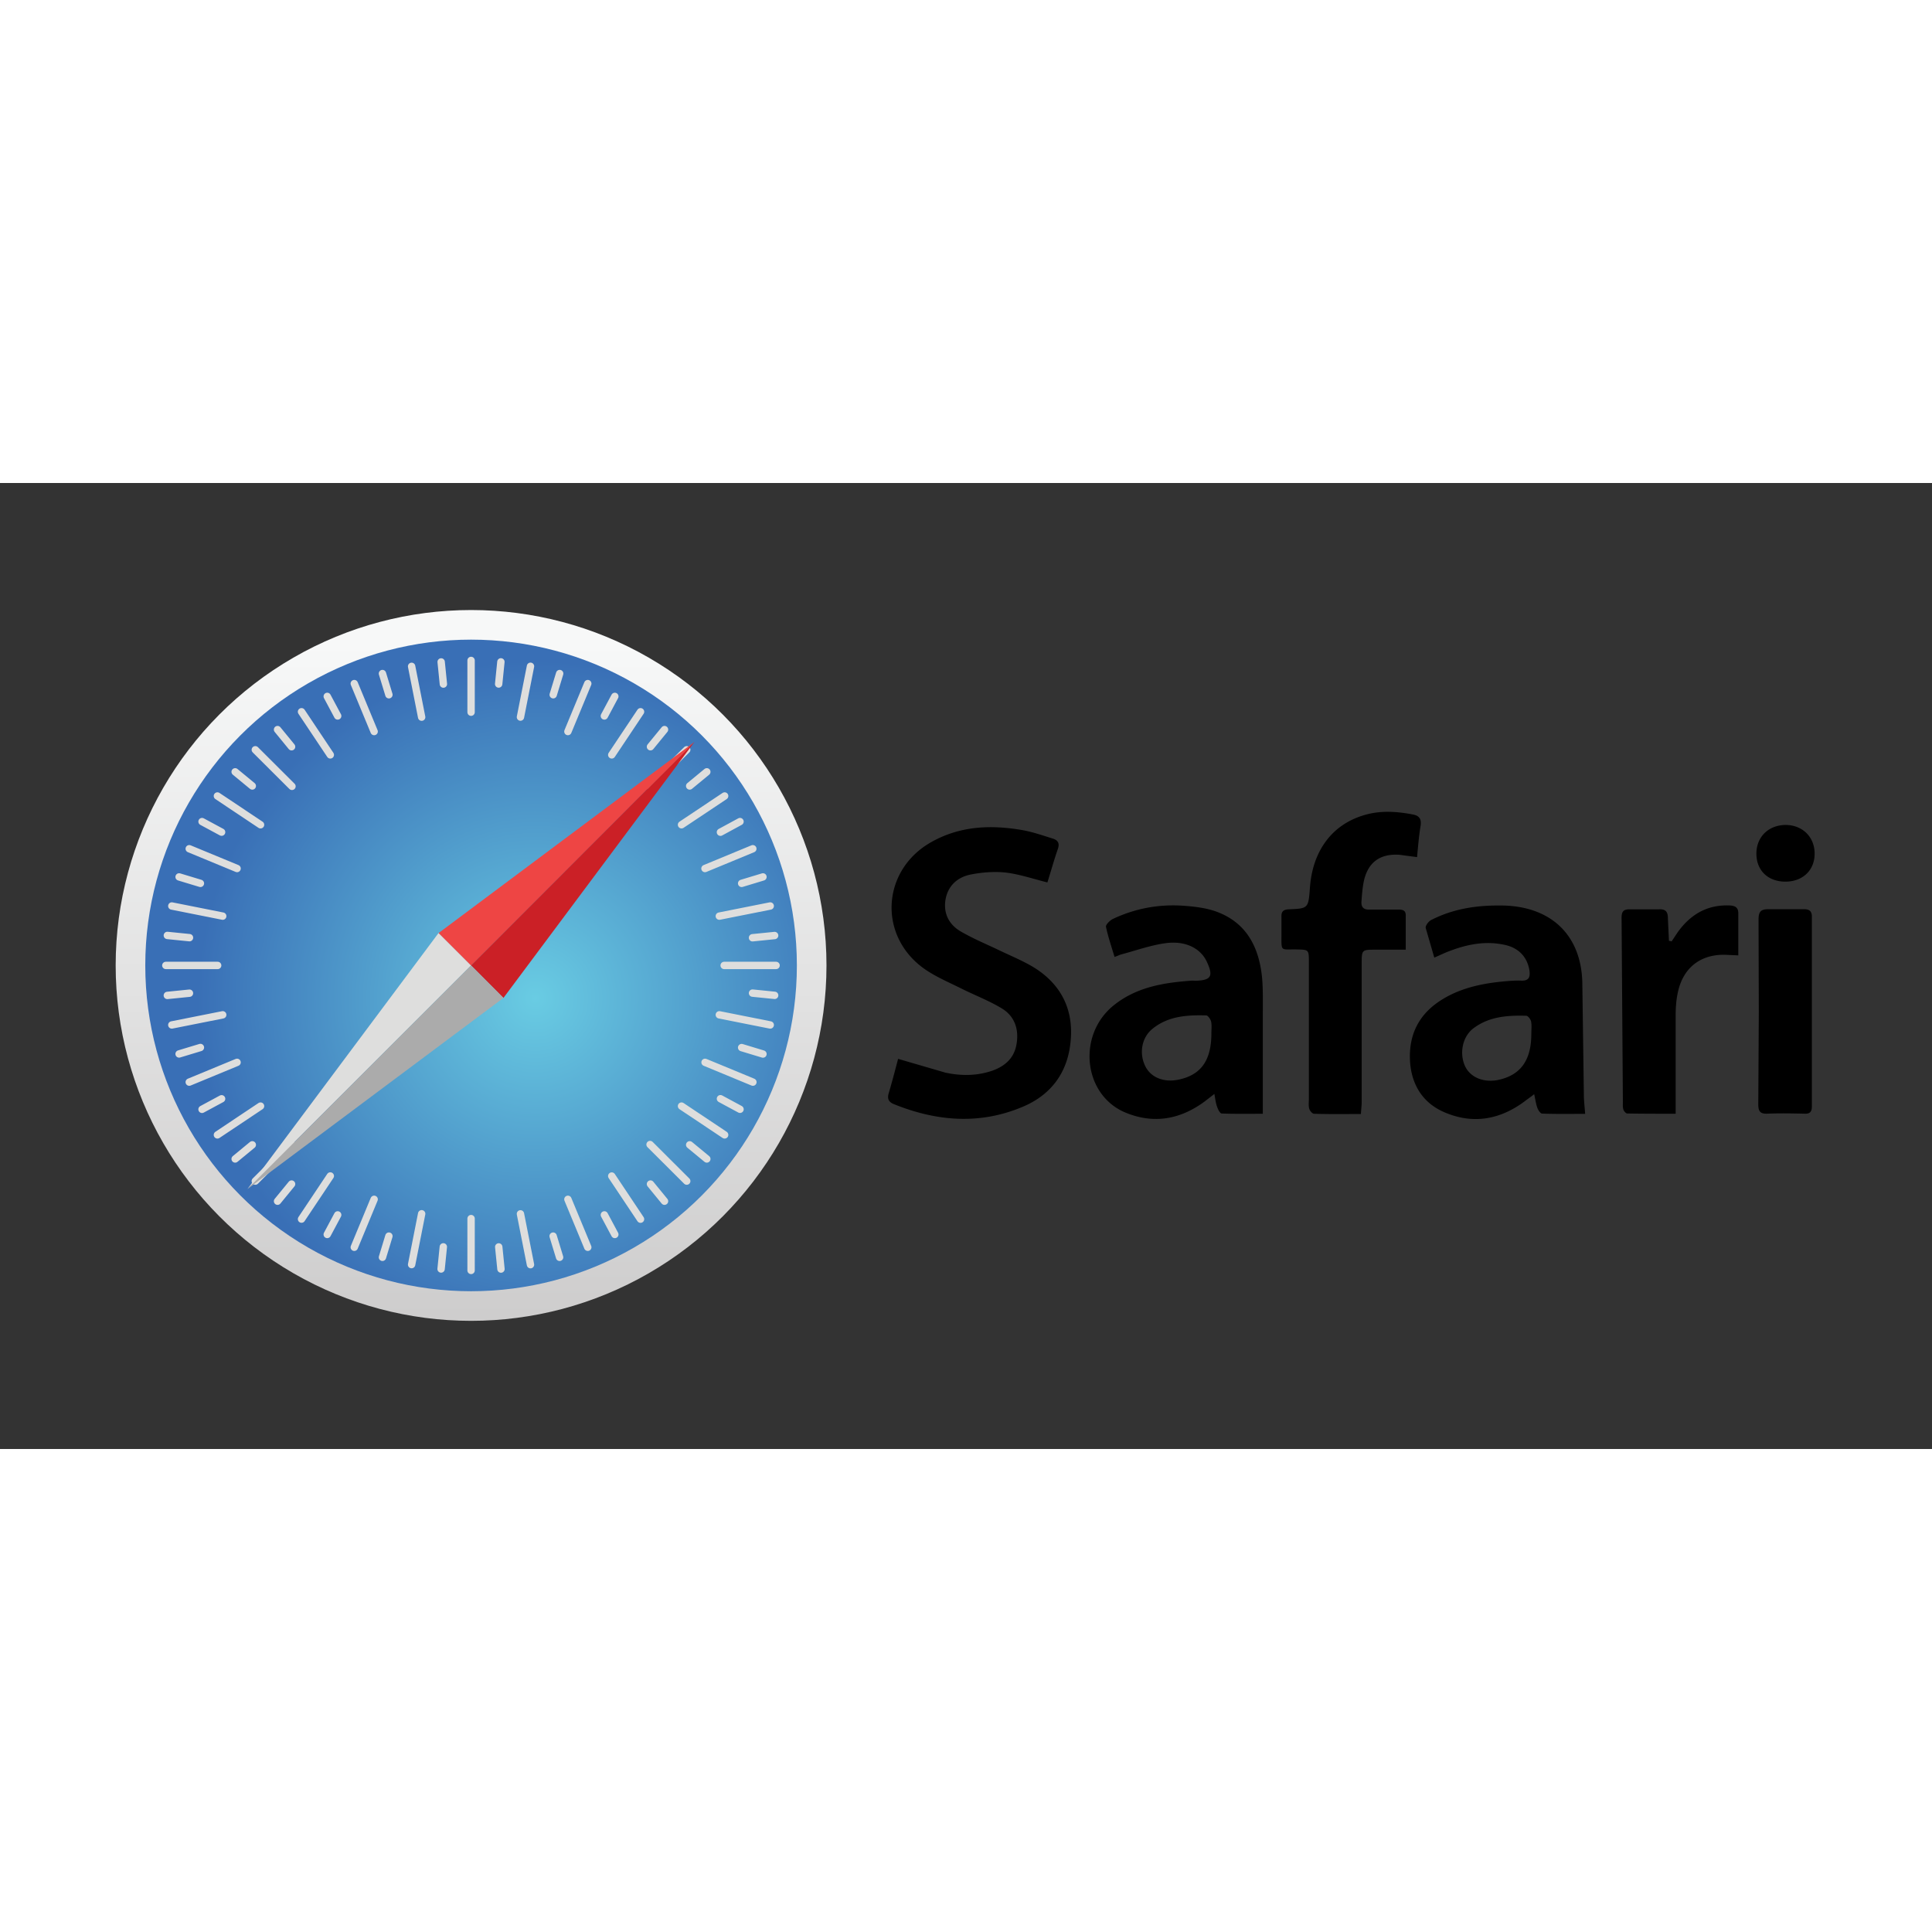 <svg xmlns="http://www.w3.org/2000/svg" viewBox="0 0 120 60" height="1em" width="1em">
  <rect x="0" y="0" width="120" height="60" fill="#333333" stroke="none"/>
  <defs>
    <linearGradient id="a" x1="67.763" y1="41.314" x2="67.763" y2="133.674" gradientUnits="userSpaceOnUse">
      <stop offset="0" stop-color="#f7f8f8"/>
      <stop offset="1" stop-color="#cdcccc"/>
    </linearGradient>
    <radialGradient id="b" cx="-1258.61" cy="397.67" r=".04" gradientTransform="matrix(1209.47,0,0,-1209.47,1522313.3,481056.29)" gradientUnits="userSpaceOnUse">
      <stop offset="0" stop-color="#69cce3"/>
      <stop offset="1" stop-color="#396fb6"/>
    </radialGradient>
  </defs>
  <g transform="matrix(.463 0 0 .463 .577 -9.834)">
    <g transform="translate(0 1.487)">
      <circle r="47.678" cy="84.472" cx="61.949" fill="url(#a)"/>
      <circle r="43.706" cy="84.472" cx="61.949" fill="url(#b)"/>
      <path d="M61.95 43.556V50.5m0 74.887v-6.954m4-74.685l-.3 2.97m-7.724 78.477l.3-2.97m44.64-37.753H95.9m-74.9 0h6.954m74.72 4.013l-2.97-.3m-78.5-7.737l2.97.3M90.88 55.54l-4.92 4.907m-52.956 52.956l4.92-4.907M93.574 58.5l-2.3 1.897M30.3 110.434l2.3-1.897m58.28 4.866l-4.92-4.907M33.004 55.54l4.92 4.907M87.898 116.1l-1.883-2.3M35.987 52.833l1.883 2.3m39.734-8.47l-2.666 6.432M46.28 122.28l2.666-6.432M81.232 48.38l-1.402 2.625m-37.177 69.558l1.402-2.625m55.7-17.812l-6.418-2.653M24.14 68.817l6.418 2.653m67.47 32.298l-2.625-1.416M25.858 65.175l2.625 1.416m71.262 2.226l-6.418 2.653M24.14 100.126l6.418-2.653m70.548-24.876l-2.86.866M22.78 96.346l2.86-.866m51.964 26.8l-2.666-6.432M46.28 46.662l2.666 6.432m24.878 70.534l-.866-2.845M50.06 45.315l.866 2.845m18.994-3.82l-1.347 6.817m-14.6 73.447l1.347-6.817m18.514-72.472l-.866 2.845M50.06 123.628l.866-2.845m51.156-28.326l-6.83-1.36m-73.45-14.6l6.83 1.36m72.474 18.5l-2.86-.866M22.78 72.597l2.86.866M95.966 61.74L90.18 65.6m-62.26 41.604l5.786-3.862m64.32-38.167L95.4 66.6m-69.544 37.177l2.625-1.416m56.2 16.15l-3.862-5.786M39.203 50.44l3.862 5.786m38.167 64.337l-1.402-2.625M42.653 48.38l1.402 2.625m40.627-.565l-3.862 5.786m-41.617 62.276l3.862-5.786m44.833-59.883l-1.883 2.3M35.987 116.1l1.883-2.3m58.096-6.596l-5.786-3.862M27.92 61.74l5.786 3.862m59.868 44.832l-2.3-1.897M30.3 58.5l2.3 1.897m69.482 16.1l-6.83 1.36m-73.45 14.6l6.83-1.36m74.04-10.638l-2.97.3m-78.5 7.737l2.97-.3m45.748 36.42l-1.347-6.817m-14.6-73.45l1.347 6.817m10.64 74.038l-.3-2.97m-7.724-78.477l.3 2.97" fill="none" stroke="#dededd" stroke-linecap="round" stroke-width=".99"/>
      <path d="M57.592 80.115l4.357 4.357-30 30z" fill="#dededd"/>
      <path d="M91.925 54.482l-29.975 30-4.357-4.357z" fill="#ee4544"/>
      <path d="M66.292 88.828L61.95 84.47l29.976-30z" fill="#cb2026"/>
      <path d="M66.292 88.828L61.95 84.47l-30 30z" fill="#ababab"/>
    </g>
    <path d="M119.255 98.498l6.318 1.84c2.083.45 4.2.45 6.25-.243 1.736-.6 2.986-1.7 3.298-3.576.347-1.98-.243-3.75-1.98-4.8s-3.645-1.77-5.45-2.673c-1.736-.868-3.576-1.632-5.138-2.777-6.04-4.478-5.45-13.123 1.1-16.838 3.854-2.187 7.985-2.36 12.22-1.632 1.4.243 2.777.73 4.13 1.146.66.208.937.625.66 1.4-.52 1.493-.937 3.02-1.4 4.478-1.944-.486-3.75-1.1-5.555-1.32-1.597-.174-3.263-.035-4.826.278-1.736.382-2.986 1.528-3.298 3.402-.278 1.875.52 3.333 2.083 4.235s3.194 1.597 4.826 2.36c1.632.798 3.368 1.493 4.93 2.43 3.6 2.222 5.346 5.555 4.965 9.8-.347 4.235-2.57 7.3-6.457 8.922-5.763 2.43-11.526 1.944-17.22-.347-.73-.278-.972-.73-.73-1.493.45-1.528.868-3.125 1.25-4.583zm42.425 4.686l-1.25.972c-3.298 2.465-6.9 3.125-10.727 1.528-5.6-2.36-6.457-10.276-1.666-14.27 3.02-2.5 6.666-3.125 10.415-3.402.243-.035.486 0 .73 0 2.048-.07 2.36-.6 1.493-2.5-.833-1.84-2.88-2.916-5.6-2.534-1.98.278-3.923.972-5.867 1.493-.278.07-.52.208-.937.347-.417-1.4-.868-2.708-1.146-4.027-.07-.278.486-.833.868-1.042 2.986-1.423 6.145-2.014 9.408-1.805 1.493.104 3.055.278 4.444.764 4.097 1.458 5.798 4.756 6.214 8.853.14 1.562.104 3.125.104 4.652v13.644c-1.666 0-3.6.035-5.52-.035-.208 0-.486-.52-.6-.868-.174-.45-.243-.972-.382-1.77zm-.417-8.124c0-.52.07-1.042-.035-1.562-.07-.312-.417-.798-.625-.833-2.57-.07-5.138.07-7.256 1.805-1.458 1.18-1.805 3.333-.937 5.034.73 1.458 2.395 2.152 4.305 1.805 3.125-.6 4.548-2.57 4.548-6.25zm29.9-10.16l-1.146-3.958c-.07-.312.382-.903.73-1.076 2.916-1.493 6.04-1.98 9.27-1.944a14.94 14.94 0 0 1 2.152.139c5.45.764 8.714 4.478 8.853 10.172l.208 15.067c0 .798.104 1.597.174 2.57-1.944 0-3.854.035-5.763-.035-.243 0-.555-.486-.66-.798-.174-.486-.243-1.042-.417-1.805-.52.417-.903.66-1.25.937-3.298 2.465-6.9 3.125-10.693 1.528-2.847-1.18-4.4-3.506-4.687-6.56-.312-3.715 1.076-6.63 4.27-8.6 2.743-1.7 5.867-2.257 9.026-2.5.555-.035 1.1-.07 1.666-.035.937 0 1.146-.45 1.042-1.32-.278-1.84-1.458-3.125-3.437-3.506-2.638-.555-5.138 0-7.603.972-.52.208-1.007.45-1.736.764zm13.02 10.24c0-.555.07-1.146-.035-1.666-.07-.312-.417-.764-.66-.764-2.5-.07-4.965.104-7.048 1.666-1.493 1.1-1.944 3.368-1.146 5.103.694 1.458 2.36 2.187 4.27 1.875 3.125-.6 4.617-2.604 4.617-6.214zM188.86 71.428l-2.36-.312c-2.534-.174-4.166.937-4.756 3.402-.208.937-.278 1.875-.347 2.847-.07.833.347 1.146 1.146 1.1h3.82c.625 0 1.007.14.972.868v4.513H183.3c-1.875 0-1.875 0-1.875 1.944v18.435c0 .52-.07 1.007-.104 1.666-2.152 0-4.235.035-6.284-.035-.243 0-.6-.417-.66-.73-.104-.417-.035-.868-.035-1.32V85.583c0-1.77 0-1.736-1.7-1.77-2.118-.035-1.98.347-1.98-1.98v-2.395c-.035-.73.278-.972.972-1.007 2.638-.104 2.638-.14 2.847-2.88.347-5 3.02-8.575 7.43-9.8 2.118-.6 4.27-.45 6.423-.035.833.174 1.1.6 1.007 1.423-.243 1.423-.347 2.812-.486 4.27zM223 82.736l.833-1.25c1.7-2.36 3.923-3.68 6.9-3.576.833.035 1.25.278 1.215 1.18v5.52l-1.528-.07c-3.472-.174-5.902 1.7-6.596 5.103-.208.972-.278 1.98-.278 2.986v13.227c-2.222 0-4.374 0-6.492-.035-.174 0-.45-.312-.52-.52-.104-.347-.07-.694-.07-1.076l-.174-24.65c0-.798.208-1.146 1.076-1.146h3.958c.903-.035 1.18.347 1.18 1.215l.14 3.02c.104 0 .243.035.347.07zm11.698 9.408l-.035-12.324c0-1.042.278-1.423 1.354-1.4h4.652c.798-.035 1.18.243 1.146 1.076v25.378c0 .694-.243 1.007-.972.972-1.666-.035-3.368-.07-5.034 0-1.042.035-1.18-.45-1.18-1.32l.07-12.394zm3.566-17.427c-2.326 0-3.888-1.493-3.888-3.75s1.632-3.854 3.958-3.854c2.257.035 3.854 1.632 3.854 3.854s-1.597 3.75-3.923 3.75z"/>
  </g>
</svg>

